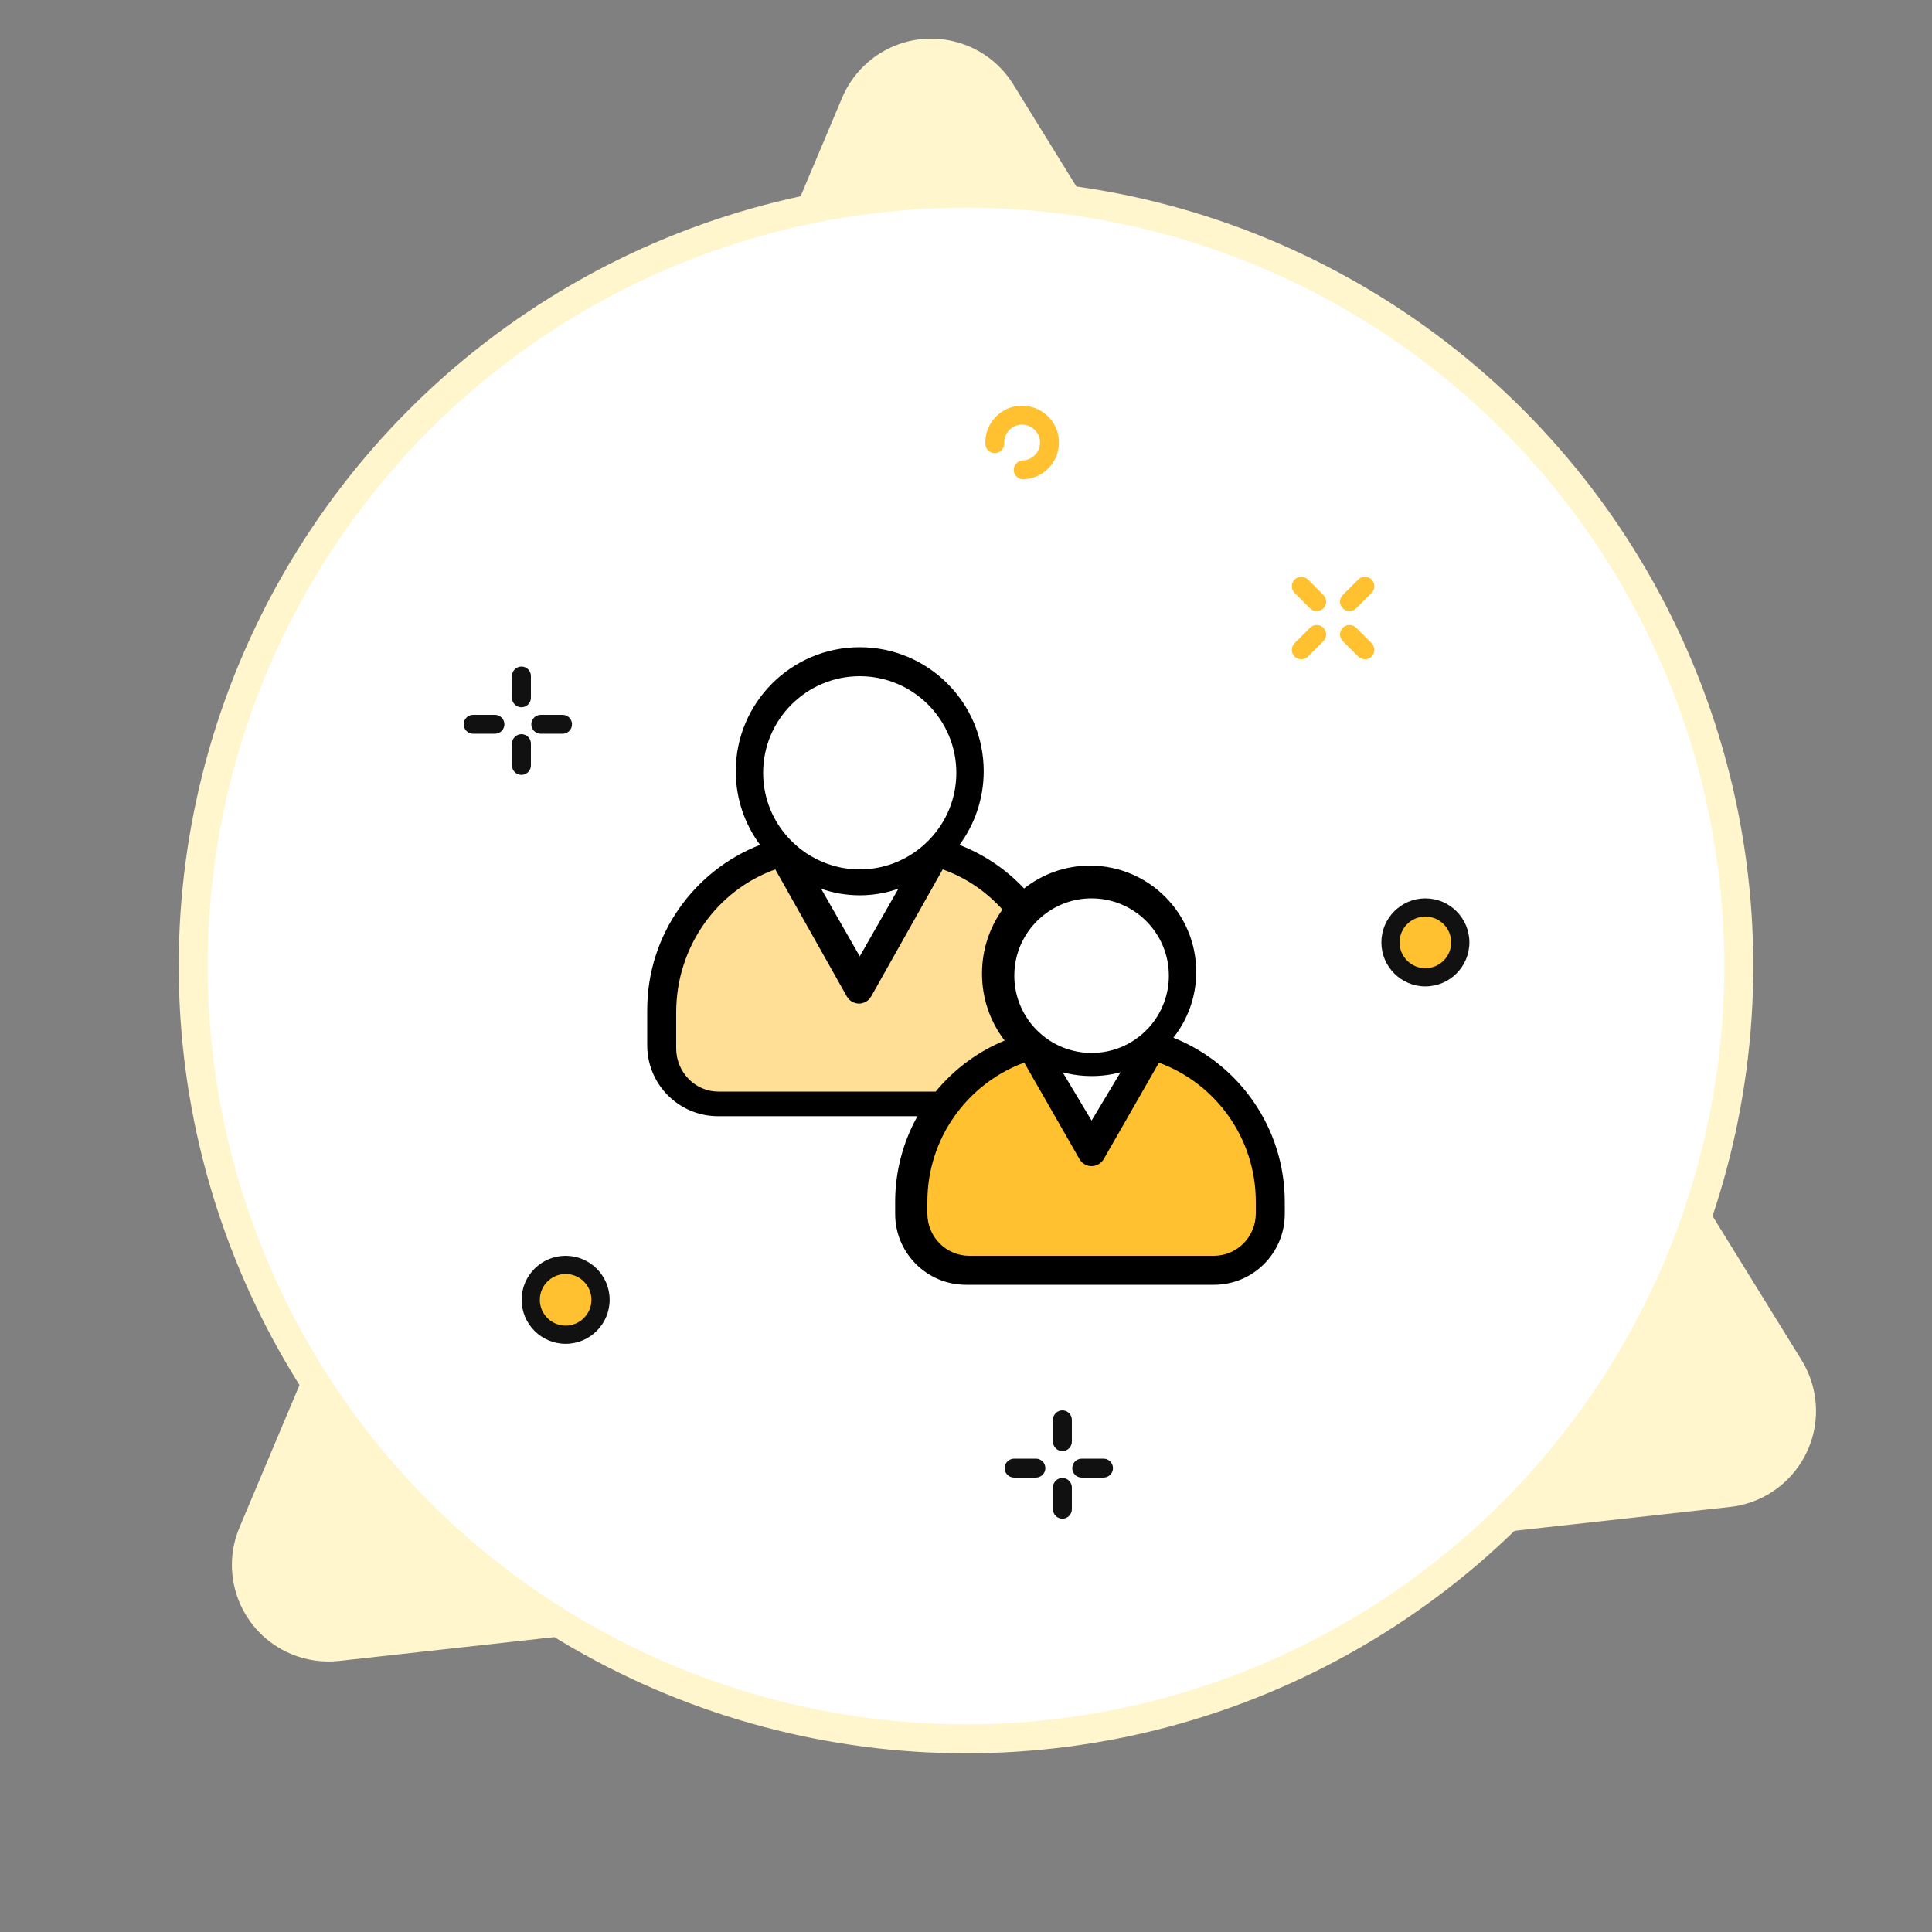 <?xml version="1.0" encoding="UTF-8"?>
<svg width="200px" height="200px" viewBox="0 0 200 200" version="1.1" xmlns="http://www.w3.org/2000/svg" xmlns:xlink="http://www.w3.org/1999/xlink">
    <rect x="0" y="0" width="200" height="200" fill="#808080" stroke="none"/>
    <!-- Generator: sketchtool 51.3 (57544) - http://www.bohemiancoding.com/sketch -->
    <title>89EC42ED-C435-4CA6-8CD4-D7EFE7D0789A</title>
    <desc>Created with sketchtool.</desc>
    <defs></defs>
    <g id="Symbols" stroke="none" stroke-width="1" fill="none" fill-rule="evenodd">
        <g id="Icon/Money">
            <g id="Icon_Money" transform="translate(20, 4)">
                <path d="M67.178,6.117 L4.793,154.115 C2.648,159.204 5.035,165.069 10.124,167.214 C11.696,167.877 13.412,168.126 15.109,167.938 L159.092,151.997 C164.581,151.389 168.539,146.447 167.931,140.957 C167.768,139.483 167.278,138.063 166.499,136.801 L84.9,4.745 C81.997,0.047 75.835,-1.409 71.136,1.494 C69.369,2.587 67.985,4.202 67.178,6.117 Z" id="Path-7" fill="#FFF6CE" fill-rule="nonzero"></path>
                <circle id="Oval-2-Copy" stroke="#FFF6CE" stroke-width="3" fill="#FFFFFF" fill-rule="nonzero" cx="80" cy="96" r="80"></circle>
                <circle id="Oval-9" fill="#FFC12F" fill-rule="nonzero" cx="38.5" cy="130.5" r="3.5"></circle>
                <circle id="Oval-10" fill="#FFC12F" fill-rule="nonzero" cx="127.5" cy="93.5" r="3.5"></circle>
                <path d="M132.111,93.555 C132.111,91.043 130.067,89 127.555,89 C125.043,89 123,91.044 123,93.555 C123,96.068 125.044,98.111 127.555,98.111 C130.067,98.111 132.111,96.067 132.111,93.555 Z M124.882,93.555 C124.882,92.081 126.081,90.883 127.554,90.883 C129.027,90.883 130.227,92.082 130.227,93.555 C130.227,95.028 129.027,96.228 127.554,96.228 C126.081,96.228 124.882,95.029 124.882,93.555 Z" id="Shape" fill="#111111" fill-rule="nonzero"></path>
                <path d="M43.111,130.555 C43.111,128.043 41.067,126 38.555,126 C36.043,126 34,128.044 34,130.555 C34,133.068 36.044,135.111 38.555,135.111 C41.067,135.111 43.111,133.067 43.111,130.555 Z M35.882,130.555 C35.882,129.081 37.081,127.883 38.554,127.883 C40.027,127.883 41.227,129.082 41.227,130.555 C41.227,132.028 40.027,133.228 38.554,133.228 C37.081,133.228 35.882,132.029 35.882,130.555 Z" id="Shape-Copy-5" fill="#111111" fill-rule="nonzero"></path>
                <path d="M85.883,43.661 C85.622,43.672 85.379,43.783 85.202,43.976 C85.025,44.169 84.933,44.418 84.944,44.68 C84.965,45.207 85.395,45.62 85.922,45.62 C86.978,45.577 87.918,45.143 88.609,44.394 C89.301,43.645 89.659,42.674 89.618,41.659 C89.577,40.643 89.142,39.703 88.394,39.011 C87.644,38.319 86.651,37.964 85.655,38.003 L85.654,38.003 C84.637,38.044 83.698,38.478 83.008,39.226 C82.319,39.975 81.962,40.948 82.003,41.967 C82.026,42.51 82.483,42.942 83.023,42.905 C83.282,42.895 83.524,42.783 83.701,42.591 C83.879,42.398 83.971,42.148 83.96,41.887 C83.939,41.391 84.113,40.918 84.449,40.554 C84.783,40.191 85.239,39.98 85.733,39.96 C85.756,39.959 85.778,39.959 85.801,39.959 C86.794,39.959 87.62,40.744 87.66,41.738 C87.681,42.23 87.507,42.701 87.17,43.066 C86.836,43.431 86.378,43.641 85.883,43.661 Z" id="Shape" fill="#FFC12F" fill-rule="nonzero"></path>
                <g id="Group-4" transform="translate(84, 142)" fill="#111111" fill-rule="nonzero">
                    <path d="M5.979,0 C5.439,0 5,0.44 5,0.98 L5,3.235 C5,3.775 5.439,4.215 5.979,4.215 C6.519,4.215 6.959,3.775 6.959,3.235 L6.959,0.98 C6.959,0.44 6.519,0 5.979,0 Z" id="Shape"></path>
                    <path d="M5.979,7 C5.439,7 5,7.439 5,7.979 L5,10.235 C5,10.775 5.439,11.214 5.979,11.214 C6.519,11.214 6.959,10.775 6.959,10.235 L6.959,7.979 C6.959,7.439 6.519,7 5.979,7 Z" id="Shape"></path>
                    <path d="M10.235,5 L7.98,5 C7.44,5 7,5.44 7,5.98 C7,6.52 7.44,6.959 7.98,6.959 L10.235,6.959 C10.775,6.959 11.215,6.52 11.215,5.98 C11.215,5.44 10.775,5 10.235,5 Z" id="Shape"></path>
                    <path d="M0.98,5 C0.44,5 0,5.44 0,5.98 C0,6.52 0.44,6.959 0.98,6.959 L3.235,6.959 C3.775,6.959 4.215,6.52 4.215,5.98 C4.215,5.44 3.775,5 3.235,5 L0.98,5 Z" id="Shape"></path>
                </g>
                <g id="Group-4-Copy" transform="translate(28, 65)" fill="#111111" fill-rule="nonzero">
                    <path d="M5.979,0 C5.439,0 5,0.44 5,0.98 L5,3.235 C5,3.775 5.439,4.215 5.979,4.215 C6.519,4.215 6.959,3.775 6.959,3.235 L6.959,0.98 C6.959,0.44 6.519,0 5.979,0 Z" id="Shape"></path>
                    <path d="M5.979,7 C5.439,7 5,7.439 5,7.979 L5,10.235 C5,10.775 5.439,11.214 5.979,11.214 C6.519,11.214 6.959,10.775 6.959,10.235 L6.959,7.979 C6.959,7.439 6.519,7 5.979,7 Z" id="Shape"></path>
                    <path d="M10.235,5 L7.98,5 C7.44,5 7,5.44 7,5.98 C7,6.52 7.44,6.959 7.98,6.959 L10.235,6.959 C10.775,6.959 11.215,6.52 11.215,5.98 C11.215,5.44 10.775,5 10.235,5 Z" id="Shape"></path>
                    <path d="M0.98,5 C0.44,5 0,5.44 0,5.98 C0,6.52 0.44,6.959 0.98,6.959 L3.235,6.959 C3.775,6.959 4.215,6.52 4.215,5.98 C4.215,5.44 3.775,5 3.235,5 L0.98,5 Z" id="Shape"></path>
                </g>
                <g id="Group-6" transform="translate(113, 55)" fill="#FFC12F" fill-rule="nonzero">
                    <path d="M7.6,0.993 L6.005,2.588 C5.623,2.97 5.623,3.591 6.005,3.973 C6.373,4.343 7.02,4.345 7.39,3.973 L8.985,2.378 C9.367,1.996 9.367,1.375 8.985,0.993 C8.794,0.802 8.543,0.707 8.292,0.707 C8.042,0.707 7.79,0.802 7.6,0.993 Z" id="Shape"></path>
                    <path d="M2.4,8.964 L3.995,7.369 C4.181,7.184 4.283,6.938 4.283,6.676 C4.283,6.415 4.181,6.169 3.995,5.984 C3.804,5.793 3.553,5.698 3.303,5.698 C3.052,5.698 2.8,5.793 2.61,5.984 L1.015,7.579 C0.633,7.961 0.633,8.582 1.015,8.964 C1.385,9.335 2.03,9.334 2.4,8.964 Z" id="Shape"></path>
                    <path d="M7.6,8.964 C7.968,9.335 8.615,9.335 8.985,8.964 C9.367,8.582 9.367,7.961 8.985,7.579 L7.39,5.984 C7.199,5.793 6.948,5.698 6.697,5.698 C6.447,5.698 6.195,5.793 6.005,5.984 C5.623,6.366 5.623,6.987 6.005,7.369 L7.6,8.964 Z" id="Shape"></path>
                    <path d="M2.609,3.974 C2.991,4.356 3.614,4.354 3.994,3.974 C4.376,3.592 4.376,2.97 3.994,2.588 L2.4,0.993 C2.209,0.802 1.958,0.707 1.708,0.707 C1.457,0.707 1.205,0.802 1.015,0.993 C0.633,1.375 0.633,1.996 1.015,2.378 L2.609,3.974 Z" id="Shape"></path>
                </g>
                <g id="Group-8" transform="translate(47, 63)">
                    <polygon id="Path-13" fill-opacity="0.5" fill="#FFC12F" fill-rule="nonzero" points="2.565 45.035 6.358 47.514 30.49 47.514 39.286 41.088 37 36.13 37 29.956 39.286 27.28 30.49 21.412 22.095 34.463 14.2 21.412 8.211 24.275 2.565 30.908 1.347 37.386"></polygon>
                    <polygon id="Path" fill="#FFC12F" points="31.709 64.512 61.035 64.512 64.563 60.171 64.563 52.155 57.794 44.044 52.24 41.732 46.5 51.104 39.357 41.732 32.729 44.684 28.021 53.122 27.008 58.965"></polygon>
                    <path d="M63,58.625 C63,61.039 61.054,63 58.66,63 L33.34,63 C30.946,63 29,61.039 29,58.625 L29,57.408 C29,54.112 30.034,51.057 31.8,48.563 C32.566,47.477 33.463,46.5 34.476,45.647 C35.822,44.517 37.348,43.612 39.026,43 L39.034,43 L39.88,44.495 L41.356,47.061 L44.727,52.953 C44.792,53.069 44.871,53.179 44.966,53.281 C45.052,53.368 45.161,53.456 45.277,53.521 C45.508,53.653 45.754,53.718 46,53.718 C46.065,53.718 46.123,53.711 46.188,53.704 C46.246,53.696 46.311,53.688 46.369,53.667 C46.427,53.653 46.485,53.631 46.543,53.609 C46.586,53.594 46.637,53.572 46.68,53.543 C46.688,53.539 46.697,53.533 46.707,53.529 C46.722,53.52 46.738,53.513 46.752,53.505 C46.76,53.499 46.768,53.497 46.774,53.492 C46.825,53.456 46.875,53.419 46.926,53.376 C46.962,53.346 46.998,53.317 47.027,53.281 C47.121,53.193 47.194,53.098 47.259,52.989 L47.266,52.974 L52.974,43.007 C58.819,45.144 63,50.794 63,57.408 L63,58.625 Z M7.366,46 C4.958,46 3,43.993 3,41.523 L3,37.791 C3,30.956 7.293,25.128 13.26,23.001 L20.663,36.149 C20.673,36.165 20.687,36.177 20.697,36.194 C20.746,36.273 20.802,36.348 20.866,36.417 C20.887,36.441 20.905,36.465 20.927,36.486 C21.008,36.564 21.096,36.635 21.196,36.694 C21.197,36.696 21.199,36.696 21.201,36.697 C21.288,36.749 21.383,36.783 21.477,36.814 C21.624,36.863 21.773,36.895 21.922,36.895 L21.923,36.895 L21.925,36.895 C22.074,36.895 22.223,36.863 22.37,36.814 C22.465,36.783 22.559,36.749 22.647,36.697 C22.648,36.696 22.65,36.696 22.651,36.694 C22.752,36.635 22.839,36.564 22.92,36.486 C22.942,36.465 22.96,36.441 22.982,36.417 C23.045,36.348 23.102,36.273 23.15,36.194 C23.16,36.177 23.174,36.165 23.184,36.149 L30.587,23 C30.588,23.001 30.588,23.001 30.589,23.001 C32.976,23.844 35.093,25.292 36.774,27.157 C35.443,29.015 34.657,31.306 34.657,33.784 C34.657,36.411 35.537,38.814 37,40.717 C34.213,41.858 31.768,43.687 29.861,46 L7.366,46 Z M26,25.001 L22,32 L18,25 C18.001,25 18.001,25 18.002,25.001 C19.253,25.443 20.601,25.682 21.998,25.682 C23.402,25.682 24.743,25.443 25.994,25.001 L26,25.001 Z M22,3 C27.519,3 32,7.489 32,13 C32,15.622 30.985,18.022 29.319,19.8 C28.252,20.956 26.904,21.859 25.393,22.407 C24.333,22.793 23.193,23 22,23 C20.807,23 19.674,22.793 18.615,22.407 C17.096,21.859 15.756,20.956 14.681,19.8 C13.015,18.022 12,15.622 12,13 C12,7.489 16.489,3 22,3 Z M49,44 L46,49 L43.268,44.443 L43,44 C43.141,44.043 43.283,44.072 43.432,44.107 C44.258,44.293 45.114,44.393 46,44.393 C47.042,44.393 48.047,44.258 49,44 Z M39.069,30.007 C39.585,29.12 40.262,28.342 41.062,27.716 C42.422,26.64 44.138,26 46,26 C50.415,26 54,29.593 54,34 C54,34.938 53.84,35.84 53.535,36.676 L53.535,36.684 C53.171,37.724 52.589,38.662 51.855,39.455 L51.484,39.825 C50.051,41.178 48.116,42 46,42 C45.375,42 44.756,41.927 44.175,41.789 C43.105,41.542 42.124,41.076 41.273,40.451 C41.011,40.255 40.756,40.051 40.524,39.825 C40.393,39.702 40.262,39.578 40.145,39.447 C39.404,38.654 38.829,37.709 38.458,36.669 C38.16,35.833 38,34.931 38,34 C38,32.545 38.385,31.185 39.069,30.007 Z M54.472,40.421 C55.946,38.551 56.833,36.19 56.833,33.609 C56.833,27.537 51.913,22.609 45.833,22.609 C43.259,22.609 40.891,23.496 39.013,24.977 C37.165,23.012 34.885,21.457 32.325,20.467 C33.895,18.333 34.833,15.693 34.833,12.833 C34.833,5.749 29.091,0 22,0 C14.916,0 9.167,5.749 9.167,12.833 C9.167,15.686 10.098,18.326 11.682,20.46 C4.847,23.122 0,29.766 0,37.547 L0,41.213 C0,45.261 3.285,48.547 7.333,48.547 L27.977,48.547 C26.503,51.179 25.667,54.215 25.667,57.442 L25.667,58.667 C25.667,62.715 28.952,66 33,66 L58.667,66 C62.722,66 66,62.715 66,58.667 L66,57.442 C66,49.727 61.233,43.12 54.472,40.421 Z" id="Fill-1" fill="#000000"></path>
                </g>
            </g>
        </g>
    </g>
</svg>